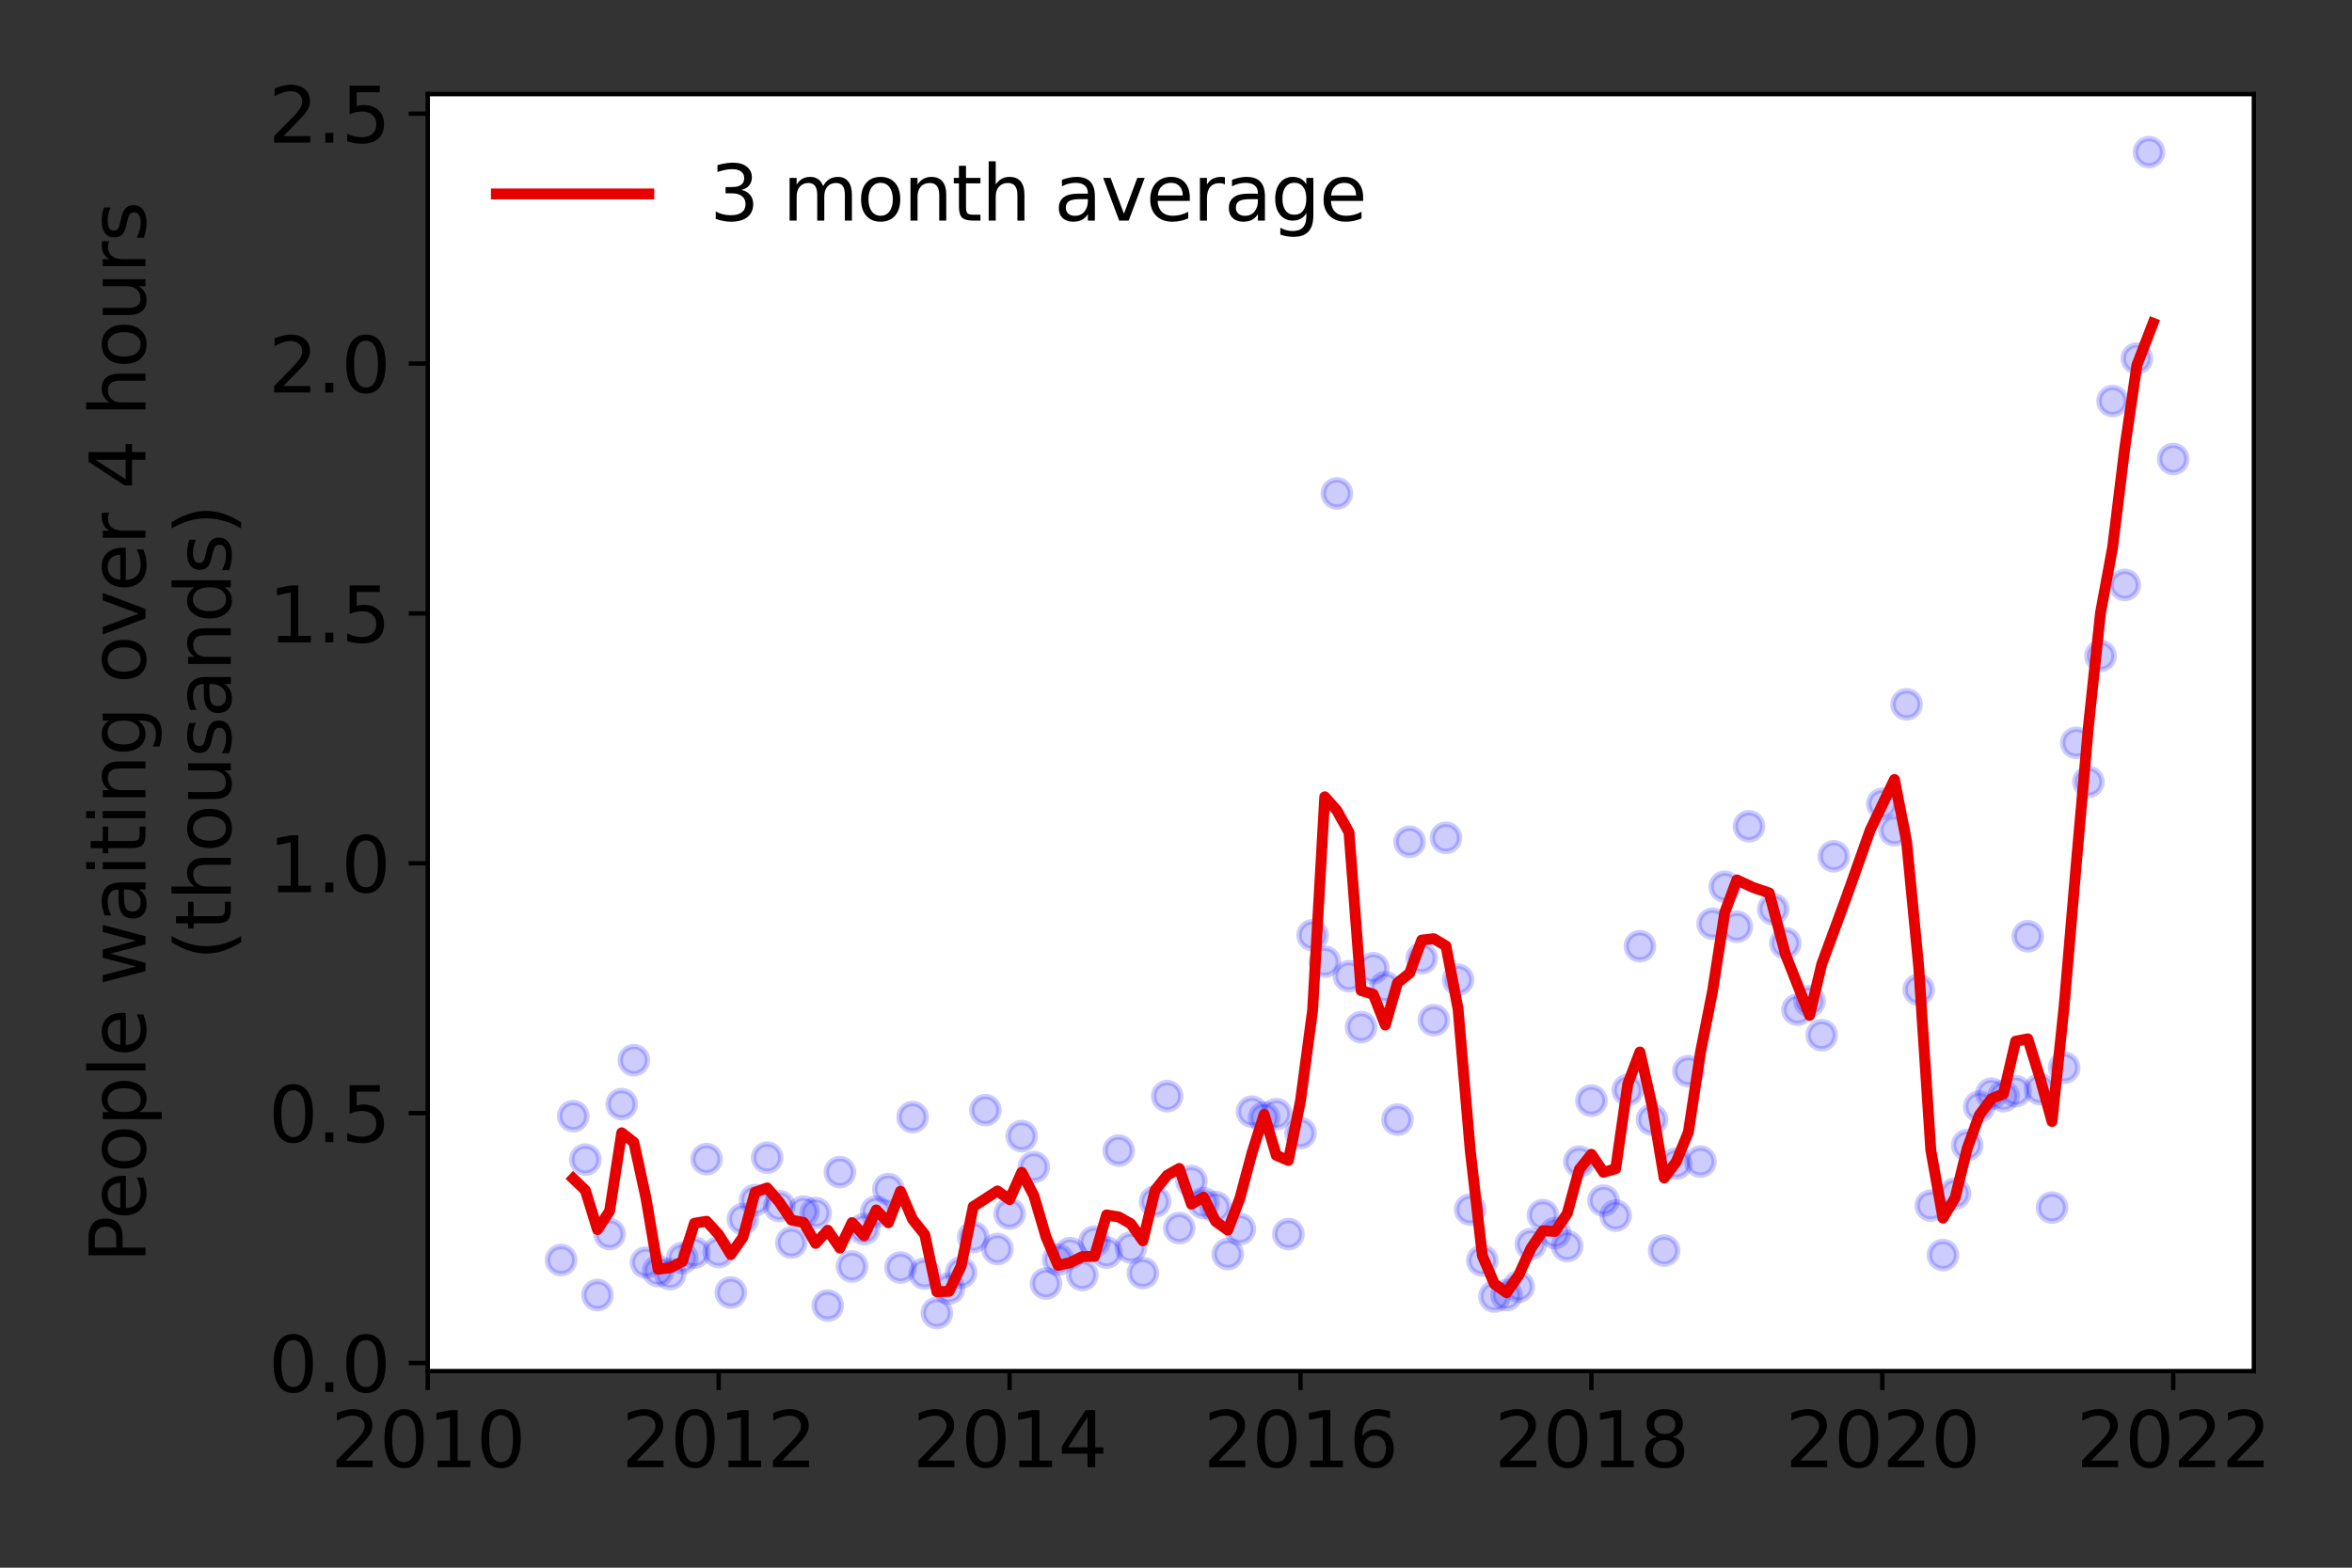 <?xml version="1.0" encoding="utf-8" standalone="no"?>
<!DOCTYPE svg PUBLIC "-//W3C//DTD SVG 1.1//EN"
  "http://www.w3.org/Graphics/SVG/1.1/DTD/svg11.dtd">
<svg height="288pt" version="1.1" viewBox="0 0 432 288" width="432pt" xmlns="http://www.w3.org/2000/svg" xmlns:xlink="http://www.w3.org/1999/xlink">
 <rect x="0" y="0" width="432" height="288" fill="#333333" stroke="none"/>
 <defs>
  <style type="text/css">*{stroke-linecap:butt;stroke-linejoin:round;}</style>
 </defs>
 <g id="figure_1">
  <g id="patch_1">
   <path d="M 0 288 
L 432 288 
L 432 0 
L 0 0 
z
" style="fill:none;"/>
  </g>
  <g id="axes_1">
   <g id="patch_2">
    <path d="M 78.57 251.88 
L 413.971 251.88 
L 413.971 17.289 
L 78.57 17.289 
z
" style="fill:#ffffff;"/>
   </g>
   <g id="matplotlib.axis_1">
    <g id="xtick_1">
     <g id="line2d_1">
      <defs>
       <path d="M 0 0 
L 0 3.5 
" id="mf9e68734fa" style="stroke:#000000;stroke-width:0.8;"/>
      </defs>
      <g>
       <use style="stroke:#000000;stroke-width:0.8;" x="78.57" xlink:href="#mf9e68734fa" y="251.88"/>
      </g>
     </g>
     <g id="text_1">
      <!-- 2010 -->
      <g transform="translate(60.755 269.518)scale(0.14 -0.14)">
       <defs>
        <path d="M 1228 531 
L 3431 531 
L 3431 0 
L 469 0 
L 469 531 
Q 828 903 1448 1529 
Q 2069 2156 2228 2338 
Q 2531 2678 2651 2914 
Q 2772 3150 2772 3378 
Q 2772 3750 2511 3984 
Q 2250 4219 1831 4219 
Q 1534 4219 1204 4116 
Q 875 4013 500 3803 
L 500 4441 
Q 881 4594 1212 4672 
Q 1544 4750 1819 4750 
Q 2544 4750 2975 4387 
Q 3406 4025 3406 3419 
Q 3406 3131 3298 2873 
Q 3191 2616 2906 2266 
Q 2828 2175 2409 1742 
Q 1991 1309 1228 531 
z
" id="DejaVuSans-32" transform="scale(0.016)"/>
        <path d="M 2034 4250 
Q 1547 4250 1301 3770 
Q 1056 3291 1056 2328 
Q 1056 1369 1301 889 
Q 1547 409 2034 409 
Q 2525 409 2770 889 
Q 3016 1369 3016 2328 
Q 3016 3291 2770 3770 
Q 2525 4250 2034 4250 
z
M 2034 4750 
Q 2819 4750 3233 4129 
Q 3647 3509 3647 2328 
Q 3647 1150 3233 529 
Q 2819 -91 2034 -91 
Q 1250 -91 836 529 
Q 422 1150 422 2328 
Q 422 3509 836 4129 
Q 1250 4750 2034 4750 
z
" id="DejaVuSans-30" transform="scale(0.016)"/>
        <path d="M 794 531 
L 1825 531 
L 1825 4091 
L 703 3866 
L 703 4441 
L 1819 4666 
L 2450 4666 
L 2450 531 
L 3481 531 
L 3481 0 
L 794 0 
L 794 531 
z
" id="DejaVuSans-31" transform="scale(0.016)"/>
       </defs>
       <use xlink:href="#DejaVuSans-32"/>
       <use x="63.623" xlink:href="#DejaVuSans-30"/>
       <use x="127.246" xlink:href="#DejaVuSans-31"/>
       <use x="190.869" xlink:href="#DejaVuSans-30"/>
      </g>
     </g>
    </g>
    <g id="xtick_2">
     <g id="line2d_2">
      <g>
       <use style="stroke:#000000;stroke-width:0.8;" x="132.003" xlink:href="#mf9e68734fa" y="251.88"/>
      </g>
     </g>
     <g id="text_2">
      <!-- 2012 -->
      <g transform="translate(114.188 269.518)scale(0.14 -0.14)">
       <use xlink:href="#DejaVuSans-32"/>
       <use x="63.623" xlink:href="#DejaVuSans-30"/>
       <use x="127.246" xlink:href="#DejaVuSans-31"/>
       <use x="190.869" xlink:href="#DejaVuSans-32"/>
      </g>
     </g>
    </g>
    <g id="xtick_3">
     <g id="line2d_3">
      <g>
       <use style="stroke:#000000;stroke-width:0.8;" x="185.435" xlink:href="#mf9e68734fa" y="251.88"/>
      </g>
     </g>
     <g id="text_3">
      <!-- 2014 -->
      <g transform="translate(167.62 269.518)scale(0.14 -0.14)">
       <defs>
        <path d="M 2419 4116 
L 825 1625 
L 2419 1625 
L 2419 4116 
z
M 2253 4666 
L 3047 4666 
L 3047 1625 
L 3713 1625 
L 3713 1100 
L 3047 1100 
L 3047 0 
L 2419 0 
L 2419 1100 
L 313 1100 
L 313 1709 
L 2253 4666 
z
" id="DejaVuSans-34" transform="scale(0.016)"/>
       </defs>
       <use xlink:href="#DejaVuSans-32"/>
       <use x="63.623" xlink:href="#DejaVuSans-30"/>
       <use x="127.246" xlink:href="#DejaVuSans-31"/>
       <use x="190.869" xlink:href="#DejaVuSans-34"/>
      </g>
     </g>
    </g>
    <g id="xtick_4">
     <g id="line2d_4">
      <g>
       <use style="stroke:#000000;stroke-width:0.8;" x="238.868" xlink:href="#mf9e68734fa" y="251.88"/>
      </g>
     </g>
     <g id="text_4">
      <!-- 2016 -->
      <g transform="translate(221.053 269.518)scale(0.14 -0.14)">
       <defs>
        <path d="M 2113 2584 
Q 1688 2584 1439 2293 
Q 1191 2003 1191 1497 
Q 1191 994 1439 701 
Q 1688 409 2113 409 
Q 2538 409 2786 701 
Q 3034 994 3034 1497 
Q 3034 2003 2786 2293 
Q 2538 2584 2113 2584 
z
M 3366 4563 
L 3366 3988 
Q 3128 4100 2886 4159 
Q 2644 4219 2406 4219 
Q 1781 4219 1451 3797 
Q 1122 3375 1075 2522 
Q 1259 2794 1537 2939 
Q 1816 3084 2150 3084 
Q 2853 3084 3261 2657 
Q 3669 2231 3669 1497 
Q 3669 778 3244 343 
Q 2819 -91 2113 -91 
Q 1303 -91 875 529 
Q 447 1150 447 2328 
Q 447 3434 972 4092 
Q 1497 4750 2381 4750 
Q 2619 4750 2861 4703 
Q 3103 4656 3366 4563 
z
" id="DejaVuSans-36" transform="scale(0.016)"/>
       </defs>
       <use xlink:href="#DejaVuSans-32"/>
       <use x="63.623" xlink:href="#DejaVuSans-30"/>
       <use x="127.246" xlink:href="#DejaVuSans-31"/>
       <use x="190.869" xlink:href="#DejaVuSans-36"/>
      </g>
     </g>
    </g>
    <g id="xtick_5">
     <g id="line2d_5">
      <g>
       <use style="stroke:#000000;stroke-width:0.8;" x="292.301" xlink:href="#mf9e68734fa" y="251.88"/>
      </g>
     </g>
     <g id="text_5">
      <!-- 2018 -->
      <g transform="translate(274.486 269.518)scale(0.14 -0.14)">
       <defs>
        <path d="M 2034 2216 
Q 1584 2216 1326 1975 
Q 1069 1734 1069 1313 
Q 1069 891 1326 650 
Q 1584 409 2034 409 
Q 2484 409 2743 651 
Q 3003 894 3003 1313 
Q 3003 1734 2745 1975 
Q 2488 2216 2034 2216 
z
M 1403 2484 
Q 997 2584 770 2862 
Q 544 3141 544 3541 
Q 544 4100 942 4425 
Q 1341 4750 2034 4750 
Q 2731 4750 3128 4425 
Q 3525 4100 3525 3541 
Q 3525 3141 3298 2862 
Q 3072 2584 2669 2484 
Q 3125 2378 3379 2068 
Q 3634 1759 3634 1313 
Q 3634 634 3220 271 
Q 2806 -91 2034 -91 
Q 1263 -91 848 271 
Q 434 634 434 1313 
Q 434 1759 690 2068 
Q 947 2378 1403 2484 
z
M 1172 3481 
Q 1172 3119 1398 2916 
Q 1625 2713 2034 2713 
Q 2441 2713 2670 2916 
Q 2900 3119 2900 3481 
Q 2900 3844 2670 4047 
Q 2441 4250 2034 4250 
Q 1625 4250 1398 4047 
Q 1172 3844 1172 3481 
z
" id="DejaVuSans-38" transform="scale(0.016)"/>
       </defs>
       <use xlink:href="#DejaVuSans-32"/>
       <use x="63.623" xlink:href="#DejaVuSans-30"/>
       <use x="127.246" xlink:href="#DejaVuSans-31"/>
       <use x="190.869" xlink:href="#DejaVuSans-38"/>
      </g>
     </g>
    </g>
    <g id="xtick_6">
     <g id="line2d_6">
      <g>
       <use style="stroke:#000000;stroke-width:0.8;" x="345.733" xlink:href="#mf9e68734fa" y="251.88"/>
      </g>
     </g>
     <g id="text_6">
      <!-- 2020 -->
      <g transform="translate(327.918 269.518)scale(0.14 -0.14)">
       <use xlink:href="#DejaVuSans-32"/>
       <use x="63.623" xlink:href="#DejaVuSans-30"/>
       <use x="127.246" xlink:href="#DejaVuSans-32"/>
       <use x="190.869" xlink:href="#DejaVuSans-30"/>
      </g>
     </g>
    </g>
    <g id="xtick_7">
     <g id="line2d_7">
      <g>
       <use style="stroke:#000000;stroke-width:0.8;" x="399.166" xlink:href="#mf9e68734fa" y="251.88"/>
      </g>
     </g>
     <g id="text_7">
      <!-- 2022 -->
      <g transform="translate(381.351 269.518)scale(0.14 -0.14)">
       <use xlink:href="#DejaVuSans-32"/>
       <use x="63.623" xlink:href="#DejaVuSans-30"/>
       <use x="127.246" xlink:href="#DejaVuSans-32"/>
       <use x="190.869" xlink:href="#DejaVuSans-32"/>
      </g>
     </g>
    </g>
   </g>
   <g id="matplotlib.axis_2">
    <g id="ytick_1">
     <g id="line2d_8">
      <defs>
       <path d="M 0 0 
L -3.5 0 
" id="mdbe0c04d5f" style="stroke:#000000;stroke-width:0.8;"/>
      </defs>
      <g>
       <use style="stroke:#000000;stroke-width:0.8;" x="78.57" xlink:href="#mdbe0c04d5f" y="250.397"/>
      </g>
     </g>
     <g id="text_8">
      <!-- 0.0 -->
      <g transform="translate(49.306 255.716)scale(0.14 -0.14)">
       <defs>
        <path d="M 684 794 
L 1344 794 
L 1344 0 
L 684 0 
L 684 794 
z
" id="DejaVuSans-2e" transform="scale(0.016)"/>
       </defs>
       <use xlink:href="#DejaVuSans-30"/>
       <use x="63.623" xlink:href="#DejaVuSans-2e"/>
       <use x="95.41" xlink:href="#DejaVuSans-30"/>
      </g>
     </g>
    </g>
    <g id="ytick_2">
     <g id="line2d_9">
      <g>
       <use style="stroke:#000000;stroke-width:0.8;" x="78.57" xlink:href="#mdbe0c04d5f" y="204.494"/>
      </g>
     </g>
     <g id="text_9">
      <!-- 0.5 -->
      <g transform="translate(49.306 209.813)scale(0.14 -0.14)">
       <defs>
        <path d="M 691 4666 
L 3169 4666 
L 3169 4134 
L 1269 4134 
L 1269 2991 
Q 1406 3038 1543 3061 
Q 1681 3084 1819 3084 
Q 2600 3084 3056 2656 
Q 3513 2228 3513 1497 
Q 3513 744 3044 326 
Q 2575 -91 1722 -91 
Q 1428 -91 1123 -41 
Q 819 9 494 109 
L 494 744 
Q 775 591 1075 516 
Q 1375 441 1709 441 
Q 2250 441 2565 725 
Q 2881 1009 2881 1497 
Q 2881 1984 2565 2268 
Q 2250 2553 1709 2553 
Q 1456 2553 1204 2497 
Q 953 2441 691 2322 
L 691 4666 
z
" id="DejaVuSans-35" transform="scale(0.016)"/>
       </defs>
       <use xlink:href="#DejaVuSans-30"/>
       <use x="63.623" xlink:href="#DejaVuSans-2e"/>
       <use x="95.41" xlink:href="#DejaVuSans-35"/>
      </g>
     </g>
    </g>
    <g id="ytick_3">
     <g id="line2d_10">
      <g>
       <use style="stroke:#000000;stroke-width:0.8;" x="78.57" xlink:href="#mdbe0c04d5f" y="158.592"/>
      </g>
     </g>
     <g id="text_10">
      <!-- 1.0 -->
      <g transform="translate(49.306 163.91)scale(0.14 -0.14)">
       <use xlink:href="#DejaVuSans-31"/>
       <use x="63.623" xlink:href="#DejaVuSans-2e"/>
       <use x="95.41" xlink:href="#DejaVuSans-30"/>
      </g>
     </g>
    </g>
    <g id="ytick_4">
     <g id="line2d_11">
      <g>
       <use style="stroke:#000000;stroke-width:0.8;" x="78.57" xlink:href="#mdbe0c04d5f" y="112.689"/>
      </g>
     </g>
     <g id="text_11">
      <!-- 1.5 -->
      <g transform="translate(49.306 118.008)scale(0.14 -0.14)">
       <use xlink:href="#DejaVuSans-31"/>
       <use x="63.623" xlink:href="#DejaVuSans-2e"/>
       <use x="95.41" xlink:href="#DejaVuSans-35"/>
      </g>
     </g>
    </g>
    <g id="ytick_5">
     <g id="line2d_12">
      <g>
       <use style="stroke:#000000;stroke-width:0.8;" x="78.57" xlink:href="#mdbe0c04d5f" y="66.786"/>
      </g>
     </g>
     <g id="text_12">
      <!-- 2.0 -->
      <g transform="translate(49.306 72.105)scale(0.14 -0.14)">
       <use xlink:href="#DejaVuSans-32"/>
       <use x="63.623" xlink:href="#DejaVuSans-2e"/>
       <use x="95.41" xlink:href="#DejaVuSans-30"/>
      </g>
     </g>
    </g>
    <g id="ytick_6">
     <g id="line2d_13">
      <g>
       <use style="stroke:#000000;stroke-width:0.8;" x="78.57" xlink:href="#mdbe0c04d5f" y="20.883"/>
      </g>
     </g>
     <g id="text_13">
      <!-- 2.5 -->
      <g transform="translate(49.306 26.202)scale(0.14 -0.14)">
       <use xlink:href="#DejaVuSans-32"/>
       <use x="63.623" xlink:href="#DejaVuSans-2e"/>
       <use x="95.41" xlink:href="#DejaVuSans-35"/>
      </g>
     </g>
    </g>
    <g id="text_14">
     <!-- People waiting over 4 hours -->
     <g transform="translate(26.717 232.009)rotate(-90)scale(0.14 -0.14)">
      <defs>
       <path d="M 1259 4147 
L 1259 2394 
L 2053 2394 
Q 2494 2394 2734 2622 
Q 2975 2850 2975 3272 
Q 2975 3691 2734 3919 
Q 2494 4147 2053 4147 
L 1259 4147 
z
M 628 4666 
L 2053 4666 
Q 2838 4666 3239 4311 
Q 3641 3956 3641 3272 
Q 3641 2581 3239 2228 
Q 2838 1875 2053 1875 
L 1259 1875 
L 1259 0 
L 628 0 
L 628 4666 
z
" id="DejaVuSans-50" transform="scale(0.016)"/>
       <path d="M 3597 1894 
L 3597 1613 
L 953 1613 
Q 991 1019 1311 708 
Q 1631 397 2203 397 
Q 2534 397 2845 478 
Q 3156 559 3463 722 
L 3463 178 
Q 3153 47 2828 -22 
Q 2503 -91 2169 -91 
Q 1331 -91 842 396 
Q 353 884 353 1716 
Q 353 2575 817 3079 
Q 1281 3584 2069 3584 
Q 2775 3584 3186 3129 
Q 3597 2675 3597 1894 
z
M 3022 2063 
Q 3016 2534 2758 2815 
Q 2500 3097 2075 3097 
Q 1594 3097 1305 2825 
Q 1016 2553 972 2059 
L 3022 2063 
z
" id="DejaVuSans-65" transform="scale(0.016)"/>
       <path d="M 1959 3097 
Q 1497 3097 1228 2736 
Q 959 2375 959 1747 
Q 959 1119 1226 758 
Q 1494 397 1959 397 
Q 2419 397 2687 759 
Q 2956 1122 2956 1747 
Q 2956 2369 2687 2733 
Q 2419 3097 1959 3097 
z
M 1959 3584 
Q 2709 3584 3137 3096 
Q 3566 2609 3566 1747 
Q 3566 888 3137 398 
Q 2709 -91 1959 -91 
Q 1206 -91 779 398 
Q 353 888 353 1747 
Q 353 2609 779 3096 
Q 1206 3584 1959 3584 
z
" id="DejaVuSans-6f" transform="scale(0.016)"/>
       <path d="M 1159 525 
L 1159 -1331 
L 581 -1331 
L 581 3500 
L 1159 3500 
L 1159 2969 
Q 1341 3281 1617 3432 
Q 1894 3584 2278 3584 
Q 2916 3584 3314 3078 
Q 3713 2572 3713 1747 
Q 3713 922 3314 415 
Q 2916 -91 2278 -91 
Q 1894 -91 1617 61 
Q 1341 213 1159 525 
z
M 3116 1747 
Q 3116 2381 2855 2742 
Q 2594 3103 2138 3103 
Q 1681 3103 1420 2742 
Q 1159 2381 1159 1747 
Q 1159 1113 1420 752 
Q 1681 391 2138 391 
Q 2594 391 2855 752 
Q 3116 1113 3116 1747 
z
" id="DejaVuSans-70" transform="scale(0.016)"/>
       <path d="M 603 4863 
L 1178 4863 
L 1178 0 
L 603 0 
L 603 4863 
z
" id="DejaVuSans-6c" transform="scale(0.016)"/>
       <path id="DejaVuSans-20" transform="scale(0.016)"/>
       <path d="M 269 3500 
L 844 3500 
L 1563 769 
L 2278 3500 
L 2956 3500 
L 3675 769 
L 4391 3500 
L 4966 3500 
L 4050 0 
L 3372 0 
L 2619 2869 
L 1863 0 
L 1184 0 
L 269 3500 
z
" id="DejaVuSans-77" transform="scale(0.016)"/>
       <path d="M 2194 1759 
Q 1497 1759 1228 1600 
Q 959 1441 959 1056 
Q 959 750 1161 570 
Q 1363 391 1709 391 
Q 2188 391 2477 730 
Q 2766 1069 2766 1631 
L 2766 1759 
L 2194 1759 
z
M 3341 1997 
L 3341 0 
L 2766 0 
L 2766 531 
Q 2569 213 2275 61 
Q 1981 -91 1556 -91 
Q 1019 -91 701 211 
Q 384 513 384 1019 
Q 384 1609 779 1909 
Q 1175 2209 1959 2209 
L 2766 2209 
L 2766 2266 
Q 2766 2663 2505 2880 
Q 2244 3097 1772 3097 
Q 1472 3097 1187 3025 
Q 903 2953 641 2809 
L 641 3341 
Q 956 3463 1253 3523 
Q 1550 3584 1831 3584 
Q 2591 3584 2966 3190 
Q 3341 2797 3341 1997 
z
" id="DejaVuSans-61" transform="scale(0.016)"/>
       <path d="M 603 3500 
L 1178 3500 
L 1178 0 
L 603 0 
L 603 3500 
z
M 603 4863 
L 1178 4863 
L 1178 4134 
L 603 4134 
L 603 4863 
z
" id="DejaVuSans-69" transform="scale(0.016)"/>
       <path d="M 1172 4494 
L 1172 3500 
L 2356 3500 
L 2356 3053 
L 1172 3053 
L 1172 1153 
Q 1172 725 1289 603 
Q 1406 481 1766 481 
L 2356 481 
L 2356 0 
L 1766 0 
Q 1100 0 847 248 
Q 594 497 594 1153 
L 594 3053 
L 172 3053 
L 172 3500 
L 594 3500 
L 594 4494 
L 1172 4494 
z
" id="DejaVuSans-74" transform="scale(0.016)"/>
       <path d="M 3513 2113 
L 3513 0 
L 2938 0 
L 2938 2094 
Q 2938 2591 2744 2837 
Q 2550 3084 2163 3084 
Q 1697 3084 1428 2787 
Q 1159 2491 1159 1978 
L 1159 0 
L 581 0 
L 581 3500 
L 1159 3500 
L 1159 2956 
Q 1366 3272 1645 3428 
Q 1925 3584 2291 3584 
Q 2894 3584 3203 3211 
Q 3513 2838 3513 2113 
z
" id="DejaVuSans-6e" transform="scale(0.016)"/>
       <path d="M 2906 1791 
Q 2906 2416 2648 2759 
Q 2391 3103 1925 3103 
Q 1463 3103 1205 2759 
Q 947 2416 947 1791 
Q 947 1169 1205 825 
Q 1463 481 1925 481 
Q 2391 481 2648 825 
Q 2906 1169 2906 1791 
z
M 3481 434 
Q 3481 -459 3084 -895 
Q 2688 -1331 1869 -1331 
Q 1566 -1331 1297 -1286 
Q 1028 -1241 775 -1147 
L 775 -588 
Q 1028 -725 1275 -790 
Q 1522 -856 1778 -856 
Q 2344 -856 2625 -561 
Q 2906 -266 2906 331 
L 2906 616 
Q 2728 306 2450 153 
Q 2172 0 1784 0 
Q 1141 0 747 490 
Q 353 981 353 1791 
Q 353 2603 747 3093 
Q 1141 3584 1784 3584 
Q 2172 3584 2450 3431 
Q 2728 3278 2906 2969 
L 2906 3500 
L 3481 3500 
L 3481 434 
z
" id="DejaVuSans-67" transform="scale(0.016)"/>
       <path d="M 191 3500 
L 800 3500 
L 1894 563 
L 2988 3500 
L 3597 3500 
L 2284 0 
L 1503 0 
L 191 3500 
z
" id="DejaVuSans-76" transform="scale(0.016)"/>
       <path d="M 2631 2963 
Q 2534 3019 2420 3045 
Q 2306 3072 2169 3072 
Q 1681 3072 1420 2755 
Q 1159 2438 1159 1844 
L 1159 0 
L 581 0 
L 581 3500 
L 1159 3500 
L 1159 2956 
Q 1341 3275 1631 3429 
Q 1922 3584 2338 3584 
Q 2397 3584 2469 3576 
Q 2541 3569 2628 3553 
L 2631 2963 
z
" id="DejaVuSans-72" transform="scale(0.016)"/>
       <path d="M 3513 2113 
L 3513 0 
L 2938 0 
L 2938 2094 
Q 2938 2591 2744 2837 
Q 2550 3084 2163 3084 
Q 1697 3084 1428 2787 
Q 1159 2491 1159 1978 
L 1159 0 
L 581 0 
L 581 4863 
L 1159 4863 
L 1159 2956 
Q 1366 3272 1645 3428 
Q 1925 3584 2291 3584 
Q 2894 3584 3203 3211 
Q 3513 2838 3513 2113 
z
" id="DejaVuSans-68" transform="scale(0.016)"/>
       <path d="M 544 1381 
L 544 3500 
L 1119 3500 
L 1119 1403 
Q 1119 906 1312 657 
Q 1506 409 1894 409 
Q 2359 409 2629 706 
Q 2900 1003 2900 1516 
L 2900 3500 
L 3475 3500 
L 3475 0 
L 2900 0 
L 2900 538 
Q 2691 219 2414 64 
Q 2138 -91 1772 -91 
Q 1169 -91 856 284 
Q 544 659 544 1381 
z
M 1991 3584 
L 1991 3584 
z
" id="DejaVuSans-75" transform="scale(0.016)"/>
       <path d="M 2834 3397 
L 2834 2853 
Q 2591 2978 2328 3040 
Q 2066 3103 1784 3103 
Q 1356 3103 1142 2972 
Q 928 2841 928 2578 
Q 928 2378 1081 2264 
Q 1234 2150 1697 2047 
L 1894 2003 
Q 2506 1872 2764 1633 
Q 3022 1394 3022 966 
Q 3022 478 2636 193 
Q 2250 -91 1575 -91 
Q 1294 -91 989 -36 
Q 684 19 347 128 
L 347 722 
Q 666 556 975 473 
Q 1284 391 1588 391 
Q 1994 391 2212 530 
Q 2431 669 2431 922 
Q 2431 1156 2273 1281 
Q 2116 1406 1581 1522 
L 1381 1569 
Q 847 1681 609 1914 
Q 372 2147 372 2553 
Q 372 3047 722 3315 
Q 1072 3584 1716 3584 
Q 2034 3584 2315 3537 
Q 2597 3491 2834 3397 
z
" id="DejaVuSans-73" transform="scale(0.016)"/>
      </defs>
      <use xlink:href="#DejaVuSans-50"/>
      <use x="56.678" xlink:href="#DejaVuSans-65"/>
      <use x="118.201" xlink:href="#DejaVuSans-6f"/>
      <use x="179.383" xlink:href="#DejaVuSans-70"/>
      <use x="242.859" xlink:href="#DejaVuSans-6c"/>
      <use x="270.643" xlink:href="#DejaVuSans-65"/>
      <use x="332.166" xlink:href="#DejaVuSans-20"/>
      <use x="363.953" xlink:href="#DejaVuSans-77"/>
      <use x="445.74" xlink:href="#DejaVuSans-61"/>
      <use x="507.02" xlink:href="#DejaVuSans-69"/>
      <use x="534.803" xlink:href="#DejaVuSans-74"/>
      <use x="574.012" xlink:href="#DejaVuSans-69"/>
      <use x="601.795" xlink:href="#DejaVuSans-6e"/>
      <use x="665.174" xlink:href="#DejaVuSans-67"/>
      <use x="728.65" xlink:href="#DejaVuSans-20"/>
      <use x="760.438" xlink:href="#DejaVuSans-6f"/>
      <use x="821.619" xlink:href="#DejaVuSans-76"/>
      <use x="880.799" xlink:href="#DejaVuSans-65"/>
      <use x="942.322" xlink:href="#DejaVuSans-72"/>
      <use x="983.436" xlink:href="#DejaVuSans-20"/>
      <use x="1015.223" xlink:href="#DejaVuSans-34"/>
      <use x="1078.846" xlink:href="#DejaVuSans-20"/>
      <use x="1110.633" xlink:href="#DejaVuSans-68"/>
      <use x="1174.012" xlink:href="#DejaVuSans-6f"/>
      <use x="1235.193" xlink:href="#DejaVuSans-75"/>
      <use x="1298.572" xlink:href="#DejaVuSans-72"/>
      <use x="1339.686" xlink:href="#DejaVuSans-73"/>
     </g>
     <!-- (thousands) -->
     <g transform="translate(42.394 176.409)rotate(-90)scale(0.14 -0.14)">
      <defs>
       <path d="M 1984 4856 
Q 1566 4138 1362 3434 
Q 1159 2731 1159 2009 
Q 1159 1288 1364 580 
Q 1569 -128 1984 -844 
L 1484 -844 
Q 1016 -109 783 600 
Q 550 1309 550 2009 
Q 550 2706 781 3412 
Q 1013 4119 1484 4856 
L 1984 4856 
z
" id="DejaVuSans-28" transform="scale(0.016)"/>
       <path d="M 2906 2969 
L 2906 4863 
L 3481 4863 
L 3481 0 
L 2906 0 
L 2906 525 
Q 2725 213 2448 61 
Q 2172 -91 1784 -91 
Q 1150 -91 751 415 
Q 353 922 353 1747 
Q 353 2572 751 3078 
Q 1150 3584 1784 3584 
Q 2172 3584 2448 3432 
Q 2725 3281 2906 2969 
z
M 947 1747 
Q 947 1113 1208 752 
Q 1469 391 1925 391 
Q 2381 391 2643 752 
Q 2906 1113 2906 1747 
Q 2906 2381 2643 2742 
Q 2381 3103 1925 3103 
Q 1469 3103 1208 2742 
Q 947 2381 947 1747 
z
" id="DejaVuSans-64" transform="scale(0.016)"/>
       <path d="M 513 4856 
L 1013 4856 
Q 1481 4119 1714 3412 
Q 1947 2706 1947 2009 
Q 1947 1309 1714 600 
Q 1481 -109 1013 -844 
L 513 -844 
Q 928 -128 1133 580 
Q 1338 1288 1338 2009 
Q 1338 2731 1133 3434 
Q 928 4138 513 4856 
z
" id="DejaVuSans-29" transform="scale(0.016)"/>
      </defs>
      <use xlink:href="#DejaVuSans-28"/>
      <use x="39.014" xlink:href="#DejaVuSans-74"/>
      <use x="78.223" xlink:href="#DejaVuSans-68"/>
      <use x="141.602" xlink:href="#DejaVuSans-6f"/>
      <use x="202.783" xlink:href="#DejaVuSans-75"/>
      <use x="266.162" xlink:href="#DejaVuSans-73"/>
      <use x="318.262" xlink:href="#DejaVuSans-61"/>
      <use x="379.541" xlink:href="#DejaVuSans-6e"/>
      <use x="442.92" xlink:href="#DejaVuSans-64"/>
      <use x="506.396" xlink:href="#DejaVuSans-73"/>
      <use x="558.496" xlink:href="#DejaVuSans-29"/>
     </g>
    </g>
   </g>
   <g id="line2d_14">
    <defs>
     <path d="M 0 2.5 
C 0.663 2.5 1.299 2.237 1.768 1.768 
C 2.237 1.299 2.5 0.663 2.5 0 
C 2.5 -0.663 2.237 -1.299 1.768 -1.768 
C 1.299 -2.237 0.663 -2.5 0 -2.5 
C -0.663 -2.5 -1.299 -2.237 -1.768 -1.768 
C -2.237 -1.299 -2.5 -0.663 -2.5 0 
C -2.5 0.663 -2.237 1.299 -1.768 1.768 
C -1.299 2.237 -0.663 2.5 0 2.5 
z
" id="md44c56c6c6" style="stroke:#0000ff;stroke-opacity:0.2;"/>
    </defs>
    <g clip-path="url(#p83c3507970)">
     <use style="fill:#0000ff;fill-opacity:0.2;stroke:#0000ff;stroke-opacity:0.2;" x="399.166" xlink:href="#md44c56c6c6" y="84.321"/>
     <use style="fill:#0000ff;fill-opacity:0.2;stroke:#0000ff;stroke-opacity:0.2;" x="394.713" xlink:href="#md44c56c6c6" y="27.952"/>
     <use style="fill:#0000ff;fill-opacity:0.2;stroke:#0000ff;stroke-opacity:0.2;" x="392.487" xlink:href="#md44c56c6c6" y="65.868"/>
     <use style="fill:#0000ff;fill-opacity:0.2;stroke:#0000ff;stroke-opacity:0.2;" x="390.261" xlink:href="#md44c56c6c6" y="107.456"/>
     <use style="fill:#0000ff;fill-opacity:0.2;stroke:#0000ff;stroke-opacity:0.2;" x="388.034" xlink:href="#md44c56c6c6" y="73.671"/>
     <use style="fill:#0000ff;fill-opacity:0.2;stroke:#0000ff;stroke-opacity:0.2;" x="385.808" xlink:href="#md44c56c6c6" y="120.492"/>
     <use style="fill:#0000ff;fill-opacity:0.2;stroke:#0000ff;stroke-opacity:0.2;" x="383.581" xlink:href="#md44c56c6c6" y="143.627"/>
     <use style="fill:#0000ff;fill-opacity:0.2;stroke:#0000ff;stroke-opacity:0.2;" x="381.355" xlink:href="#md44c56c6c6" y="136.466"/>
     <use style="fill:#0000ff;fill-opacity:0.2;stroke:#0000ff;stroke-opacity:0.2;" x="379.129" xlink:href="#md44c56c6c6" y="196.14"/>
     <use style="fill:#0000ff;fill-opacity:0.2;stroke:#0000ff;stroke-opacity:0.2;" x="376.902" xlink:href="#md44c56c6c6" y="221.846"/>
     <use style="fill:#0000ff;fill-opacity:0.2;stroke:#0000ff;stroke-opacity:0.2;" x="374.676" xlink:href="#md44c56c6c6" y="200.088"/>
     <use style="fill:#0000ff;fill-opacity:0.2;stroke:#0000ff;stroke-opacity:0.2;" x="372.45" xlink:href="#md44c56c6c6" y="171.995"/>
     <use style="fill:#0000ff;fill-opacity:0.2;stroke:#0000ff;stroke-opacity:0.2;" x="370.223" xlink:href="#md44c56c6c6" y="200.455"/>
     <use style="fill:#0000ff;fill-opacity:0.2;stroke:#0000ff;stroke-opacity:0.2;" x="367.997" xlink:href="#md44c56c6c6" y="201.373"/>
     <use style="fill:#0000ff;fill-opacity:0.2;stroke:#0000ff;stroke-opacity:0.2;" x="365.771" xlink:href="#md44c56c6c6" y="200.914"/>
     <use style="fill:#0000ff;fill-opacity:0.2;stroke:#0000ff;stroke-opacity:0.2;" x="363.544" xlink:href="#md44c56c6c6" y="203.301"/>
     <use style="fill:#0000ff;fill-opacity:0.2;stroke:#0000ff;stroke-opacity:0.2;" x="361.318" xlink:href="#md44c56c6c6" y="210.37"/>
     <use style="fill:#0000ff;fill-opacity:0.2;stroke:#0000ff;stroke-opacity:0.2;" x="359.091" xlink:href="#md44c56c6c6" y="219.275"/>
     <use style="fill:#0000ff;fill-opacity:0.2;stroke:#0000ff;stroke-opacity:0.2;" x="356.865" xlink:href="#md44c56c6c6" y="230.567"/>
     <use style="fill:#0000ff;fill-opacity:0.2;stroke:#0000ff;stroke-opacity:0.2;" x="354.639" xlink:href="#md44c56c6c6" y="221.479"/>
     <use style="fill:#0000ff;fill-opacity:0.2;stroke:#0000ff;stroke-opacity:0.2;" x="352.412" xlink:href="#md44c56c6c6" y="181.818"/>
     <use style="fill:#0000ff;fill-opacity:0.2;stroke:#0000ff;stroke-opacity:0.2;" x="350.186" xlink:href="#md44c56c6c6" y="129.397"/>
     <use style="fill:#0000ff;fill-opacity:0.2;stroke:#0000ff;stroke-opacity:0.2;" x="347.96" xlink:href="#md44c56c6c6" y="152.532"/>
     <use style="fill:#0000ff;fill-opacity:0.2;stroke:#0000ff;stroke-opacity:0.2;" x="345.733" xlink:href="#md44c56c6c6" y="147.667"/>
     <use style="fill:#0000ff;fill-opacity:0.2;stroke:#0000ff;stroke-opacity:0.2;" x="336.828" xlink:href="#md44c56c6c6" y="157.306"/>
     <use style="fill:#0000ff;fill-opacity:0.2;stroke:#0000ff;stroke-opacity:0.2;" x="334.601" xlink:href="#md44c56c6c6" y="190.173"/>
     <use style="fill:#0000ff;fill-opacity:0.2;stroke:#0000ff;stroke-opacity:0.2;" x="332.375" xlink:href="#md44c56c6c6" y="183.93"/>
     <use style="fill:#0000ff;fill-opacity:0.2;stroke:#0000ff;stroke-opacity:0.2;" x="330.149" xlink:href="#md44c56c6c6" y="185.491"/>
     <use style="fill:#0000ff;fill-opacity:0.2;stroke:#0000ff;stroke-opacity:0.2;" x="327.922" xlink:href="#md44c56c6c6" y="173.28"/>
     <use style="fill:#0000ff;fill-opacity:0.2;stroke:#0000ff;stroke-opacity:0.2;" x="325.696" xlink:href="#md44c56c6c6" y="167.038"/>
     <use style="fill:#0000ff;fill-opacity:0.2;stroke:#0000ff;stroke-opacity:0.2;" x="321.243" xlink:href="#md44c56c6c6" y="151.798"/>
     <use style="fill:#0000ff;fill-opacity:0.2;stroke:#0000ff;stroke-opacity:0.2;" x="319.017" xlink:href="#md44c56c6c6" y="170.251"/>
     <use style="fill:#0000ff;fill-opacity:0.2;stroke:#0000ff;stroke-opacity:0.2;" x="316.791" xlink:href="#md44c56c6c6" y="162.906"/>
     <use style="fill:#0000ff;fill-opacity:0.2;stroke:#0000ff;stroke-opacity:0.2;" x="314.564" xlink:href="#md44c56c6c6" y="169.7"/>
     <use style="fill:#0000ff;fill-opacity:0.2;stroke:#0000ff;stroke-opacity:0.2;" x="312.338" xlink:href="#md44c56c6c6" y="213.4"/>
     <use style="fill:#0000ff;fill-opacity:0.2;stroke:#0000ff;stroke-opacity:0.2;" x="310.112" xlink:href="#md44c56c6c6" y="196.783"/>
     <use style="fill:#0000ff;fill-opacity:0.2;stroke:#0000ff;stroke-opacity:0.2;" x="307.885" xlink:href="#md44c56c6c6" y="213.767"/>
     <use style="fill:#0000ff;fill-opacity:0.2;stroke:#0000ff;stroke-opacity:0.2;" x="305.659" xlink:href="#md44c56c6c6" y="229.741"/>
     <use style="fill:#0000ff;fill-opacity:0.2;stroke:#0000ff;stroke-opacity:0.2;" x="303.432" xlink:href="#md44c56c6c6" y="205.688"/>
     <use style="fill:#0000ff;fill-opacity:0.2;stroke:#0000ff;stroke-opacity:0.2;" x="301.206" xlink:href="#md44c56c6c6" y="173.831"/>
     <use style="fill:#0000ff;fill-opacity:0.2;stroke:#0000ff;stroke-opacity:0.2;" x="298.98" xlink:href="#md44c56c6c6" y="200.271"/>
     <use style="fill:#0000ff;fill-opacity:0.2;stroke:#0000ff;stroke-opacity:0.2;" x="296.753" xlink:href="#md44c56c6c6" y="223.315"/>
     <use style="fill:#0000ff;fill-opacity:0.2;stroke:#0000ff;stroke-opacity:0.2;" x="294.527" xlink:href="#md44c56c6c6" y="220.56"/>
     <use style="fill:#0000ff;fill-opacity:0.2;stroke:#0000ff;stroke-opacity:0.2;" x="292.301" xlink:href="#md44c56c6c6" y="202.199"/>
     <use style="fill:#0000ff;fill-opacity:0.2;stroke:#0000ff;stroke-opacity:0.2;" x="290.074" xlink:href="#md44c56c6c6" y="213.4"/>
     <use style="fill:#0000ff;fill-opacity:0.2;stroke:#0000ff;stroke-opacity:0.2;" x="287.848" xlink:href="#md44c56c6c6" y="228.915"/>
     <use style="fill:#0000ff;fill-opacity:0.2;stroke:#0000ff;stroke-opacity:0.2;" x="285.622" xlink:href="#md44c56c6c6" y="226.528"/>
     <use style="fill:#0000ff;fill-opacity:0.2;stroke:#0000ff;stroke-opacity:0.2;" x="283.395" xlink:href="#md44c56c6c6" y="223.223"/>
     <use style="fill:#0000ff;fill-opacity:0.2;stroke:#0000ff;stroke-opacity:0.2;" x="281.169" xlink:href="#md44c56c6c6" y="228.548"/>
     <use style="fill:#0000ff;fill-opacity:0.2;stroke:#0000ff;stroke-opacity:0.2;" x="278.942" xlink:href="#md44c56c6c6" y="236.351"/>
     <use style="fill:#0000ff;fill-opacity:0.2;stroke:#0000ff;stroke-opacity:0.2;" x="276.716" xlink:href="#md44c56c6c6" y="237.912"/>
     <use style="fill:#0000ff;fill-opacity:0.2;stroke:#0000ff;stroke-opacity:0.2;" x="274.49" xlink:href="#md44c56c6c6" y="238.187"/>
     <use style="fill:#0000ff;fill-opacity:0.2;stroke:#0000ff;stroke-opacity:0.2;" x="272.263" xlink:href="#md44c56c6c6" y="231.577"/>
     <use style="fill:#0000ff;fill-opacity:0.2;stroke:#0000ff;stroke-opacity:0.2;" x="270.037" xlink:href="#md44c56c6c6" y="222.213"/>
     <use style="fill:#0000ff;fill-opacity:0.2;stroke:#0000ff;stroke-opacity:0.2;" x="267.811" xlink:href="#md44c56c6c6" y="179.982"/>
     <use style="fill:#0000ff;fill-opacity:0.2;stroke:#0000ff;stroke-opacity:0.2;" x="265.584" xlink:href="#md44c56c6c6" y="153.909"/>
     <use style="fill:#0000ff;fill-opacity:0.2;stroke:#0000ff;stroke-opacity:0.2;" x="263.358" xlink:href="#md44c56c6c6" y="187.419"/>
     <use style="fill:#0000ff;fill-opacity:0.2;stroke:#0000ff;stroke-opacity:0.2;" x="261.132" xlink:href="#md44c56c6c6" y="176.035"/>
     <use style="fill:#0000ff;fill-opacity:0.2;stroke:#0000ff;stroke-opacity:0.2;" x="258.905" xlink:href="#md44c56c6c6" y="154.644"/>
     <use style="fill:#0000ff;fill-opacity:0.2;stroke:#0000ff;stroke-opacity:0.2;" x="256.679" xlink:href="#md44c56c6c6" y="205.688"/>
     <use style="fill:#0000ff;fill-opacity:0.2;stroke:#0000ff;stroke-opacity:0.2;" x="254.453" xlink:href="#md44c56c6c6" y="181.359"/>
     <use style="fill:#0000ff;fill-opacity:0.2;stroke:#0000ff;stroke-opacity:0.2;" x="252.226" xlink:href="#md44c56c6c6" y="177.871"/>
     <use style="fill:#0000ff;fill-opacity:0.2;stroke:#0000ff;stroke-opacity:0.2;" x="250" xlink:href="#md44c56c6c6" y="188.704"/>
     <use style="fill:#0000ff;fill-opacity:0.2;stroke:#0000ff;stroke-opacity:0.2;" x="247.773" xlink:href="#md44c56c6c6" y="179.34"/>
     <use style="fill:#0000ff;fill-opacity:0.2;stroke:#0000ff;stroke-opacity:0.2;" x="245.547" xlink:href="#md44c56c6c6" y="90.655"/>
     <use style="fill:#0000ff;fill-opacity:0.2;stroke:#0000ff;stroke-opacity:0.2;" x="243.321" xlink:href="#md44c56c6c6" y="176.677"/>
     <use style="fill:#0000ff;fill-opacity:0.2;stroke:#0000ff;stroke-opacity:0.2;" x="241.094" xlink:href="#md44c56c6c6" y="171.812"/>
     <use style="fill:#0000ff;fill-opacity:0.2;stroke:#0000ff;stroke-opacity:0.2;" x="238.868" xlink:href="#md44c56c6c6" y="208.167"/>
     <use style="fill:#0000ff;fill-opacity:0.2;stroke:#0000ff;stroke-opacity:0.2;" x="236.642" xlink:href="#md44c56c6c6" y="226.711"/>
     <use style="fill:#0000ff;fill-opacity:0.2;stroke:#0000ff;stroke-opacity:0.2;" x="234.415" xlink:href="#md44c56c6c6" y="204.678"/>
     <use style="fill:#0000ff;fill-opacity:0.2;stroke:#0000ff;stroke-opacity:0.2;" x="232.189" xlink:href="#md44c56c6c6" y="205.321"/>
     <use style="fill:#0000ff;fill-opacity:0.2;stroke:#0000ff;stroke-opacity:0.2;" x="229.963" xlink:href="#md44c56c6c6" y="204.219"/>
     <use style="fill:#0000ff;fill-opacity:0.2;stroke:#0000ff;stroke-opacity:0.2;" x="227.736" xlink:href="#md44c56c6c6" y="225.793"/>
     <use style="fill:#0000ff;fill-opacity:0.2;stroke:#0000ff;stroke-opacity:0.2;" x="225.51" xlink:href="#md44c56c6c6" y="230.384"/>
     <use style="fill:#0000ff;fill-opacity:0.2;stroke:#0000ff;stroke-opacity:0.2;" x="223.283" xlink:href="#md44c56c6c6" y="221.754"/>
     <use style="fill:#0000ff;fill-opacity:0.2;stroke:#0000ff;stroke-opacity:0.2;" x="221.057" xlink:href="#md44c56c6c6" y="221.019"/>
     <use style="fill:#0000ff;fill-opacity:0.2;stroke:#0000ff;stroke-opacity:0.2;" x="218.831" xlink:href="#md44c56c6c6" y="216.98"/>
     <use style="fill:#0000ff;fill-opacity:0.2;stroke:#0000ff;stroke-opacity:0.2;" x="216.604" xlink:href="#md44c56c6c6" y="225.61"/>
     <use style="fill:#0000ff;fill-opacity:0.2;stroke:#0000ff;stroke-opacity:0.2;" x="214.378" xlink:href="#md44c56c6c6" y="201.373"/>
     <use style="fill:#0000ff;fill-opacity:0.2;stroke:#0000ff;stroke-opacity:0.2;" x="212.152" xlink:href="#md44c56c6c6" y="220.744"/>
     <use style="fill:#0000ff;fill-opacity:0.2;stroke:#0000ff;stroke-opacity:0.2;" x="209.925" xlink:href="#md44c56c6c6" y="233.872"/>
     <use style="fill:#0000ff;fill-opacity:0.2;stroke:#0000ff;stroke-opacity:0.2;" x="207.699" xlink:href="#md44c56c6c6" y="229.19"/>
     <use style="fill:#0000ff;fill-opacity:0.2;stroke:#0000ff;stroke-opacity:0.2;" x="205.473" xlink:href="#md44c56c6c6" y="211.38"/>
     <use style="fill:#0000ff;fill-opacity:0.2;stroke:#0000ff;stroke-opacity:0.2;" x="203.246" xlink:href="#md44c56c6c6" y="230.108"/>
     <use style="fill:#0000ff;fill-opacity:0.2;stroke:#0000ff;stroke-opacity:0.2;" x="201.02" xlink:href="#md44c56c6c6" y="228.089"/>
     <use style="fill:#0000ff;fill-opacity:0.2;stroke:#0000ff;stroke-opacity:0.2;" x="198.793" xlink:href="#md44c56c6c6" y="234.24"/>
     <use style="fill:#0000ff;fill-opacity:0.2;stroke:#0000ff;stroke-opacity:0.2;" x="196.567" xlink:href="#md44c56c6c6" y="230.2"/>
     <use style="fill:#0000ff;fill-opacity:0.2;stroke:#0000ff;stroke-opacity:0.2;" x="194.341" xlink:href="#md44c56c6c6" y="231.394"/>
     <use style="fill:#0000ff;fill-opacity:0.2;stroke:#0000ff;stroke-opacity:0.2;" x="192.114" xlink:href="#md44c56c6c6" y="235.8"/>
     <use style="fill:#0000ff;fill-opacity:0.2;stroke:#0000ff;stroke-opacity:0.2;" x="189.888" xlink:href="#md44c56c6c6" y="214.409"/>
     <use style="fill:#0000ff;fill-opacity:0.2;stroke:#0000ff;stroke-opacity:0.2;" x="187.662" xlink:href="#md44c56c6c6" y="208.717"/>
     <use style="fill:#0000ff;fill-opacity:0.2;stroke:#0000ff;stroke-opacity:0.2;" x="185.435" xlink:href="#md44c56c6c6" y="222.947"/>
     <use style="fill:#0000ff;fill-opacity:0.2;stroke:#0000ff;stroke-opacity:0.2;" x="183.209" xlink:href="#md44c56c6c6" y="229.466"/>
     <use style="fill:#0000ff;fill-opacity:0.2;stroke:#0000ff;stroke-opacity:0.2;" x="180.983" xlink:href="#md44c56c6c6" y="203.944"/>
     <use style="fill:#0000ff;fill-opacity:0.2;stroke:#0000ff;stroke-opacity:0.2;" x="178.756" xlink:href="#md44c56c6c6" y="227.262"/>
     <use style="fill:#0000ff;fill-opacity:0.2;stroke:#0000ff;stroke-opacity:0.2;" x="176.53" xlink:href="#md44c56c6c6" y="233.78"/>
     <use style="fill:#0000ff;fill-opacity:0.2;stroke:#0000ff;stroke-opacity:0.2;" x="174.304" xlink:href="#md44c56c6c6" y="236.718"/>
     <use style="fill:#0000ff;fill-opacity:0.2;stroke:#0000ff;stroke-opacity:0.2;" x="172.077" xlink:href="#md44c56c6c6" y="241.217"/>
     <use style="fill:#0000ff;fill-opacity:0.2;stroke:#0000ff;stroke-opacity:0.2;" x="169.851" xlink:href="#md44c56c6c6" y="233.964"/>
     <use style="fill:#0000ff;fill-opacity:0.2;stroke:#0000ff;stroke-opacity:0.2;" x="167.624" xlink:href="#md44c56c6c6" y="205.229"/>
     <use style="fill:#0000ff;fill-opacity:0.2;stroke:#0000ff;stroke-opacity:0.2;" x="165.398" xlink:href="#md44c56c6c6" y="232.862"/>
     <use style="fill:#0000ff;fill-opacity:0.2;stroke:#0000ff;stroke-opacity:0.2;" x="163.172" xlink:href="#md44c56c6c6" y="218.449"/>
     <use style="fill:#0000ff;fill-opacity:0.2;stroke:#0000ff;stroke-opacity:0.2;" x="160.945" xlink:href="#md44c56c6c6" y="222.58"/>
     <use style="fill:#0000ff;fill-opacity:0.2;stroke:#0000ff;stroke-opacity:0.2;" x="158.719" xlink:href="#md44c56c6c6" y="225.793"/>
     <use style="fill:#0000ff;fill-opacity:0.2;stroke:#0000ff;stroke-opacity:0.2;" x="156.493" xlink:href="#md44c56c6c6" y="232.679"/>
     <use style="fill:#0000ff;fill-opacity:0.2;stroke:#0000ff;stroke-opacity:0.2;" x="154.266" xlink:href="#md44c56c6c6" y="215.328"/>
     <use style="fill:#0000ff;fill-opacity:0.2;stroke:#0000ff;stroke-opacity:0.2;" x="152.04" xlink:href="#md44c56c6c6" y="239.84"/>
     <use style="fill:#0000ff;fill-opacity:0.2;stroke:#0000ff;stroke-opacity:0.2;" x="149.814" xlink:href="#md44c56c6c6" y="222.856"/>
     <use style="fill:#0000ff;fill-opacity:0.2;stroke:#0000ff;stroke-opacity:0.2;" x="147.587" xlink:href="#md44c56c6c6" y="222.58"/>
     <use style="fill:#0000ff;fill-opacity:0.2;stroke:#0000ff;stroke-opacity:0.2;" x="145.361" xlink:href="#md44c56c6c6" y="228.272"/>
     <use style="fill:#0000ff;fill-opacity:0.2;stroke:#0000ff;stroke-opacity:0.2;" x="143.134" xlink:href="#md44c56c6c6" y="221.57"/>
     <use style="fill:#0000ff;fill-opacity:0.2;stroke:#0000ff;stroke-opacity:0.2;" x="140.908" xlink:href="#md44c56c6c6" y="212.665"/>
     <use style="fill:#0000ff;fill-opacity:0.2;stroke:#0000ff;stroke-opacity:0.2;" x="138.682" xlink:href="#md44c56c6c6" y="220.469"/>
     <use style="fill:#0000ff;fill-opacity:0.2;stroke:#0000ff;stroke-opacity:0.2;" x="136.455" xlink:href="#md44c56c6c6" y="223.957"/>
     <use style="fill:#0000ff;fill-opacity:0.2;stroke:#0000ff;stroke-opacity:0.2;" x="134.229" xlink:href="#md44c56c6c6" y="237.453"/>
     <use style="fill:#0000ff;fill-opacity:0.2;stroke:#0000ff;stroke-opacity:0.2;" x="132.003" xlink:href="#md44c56c6c6" y="230.016"/>
     <use style="fill:#0000ff;fill-opacity:0.2;stroke:#0000ff;stroke-opacity:0.2;" x="129.776" xlink:href="#md44c56c6c6" y="212.941"/>
     <use style="fill:#0000ff;fill-opacity:0.2;stroke:#0000ff;stroke-opacity:0.2;" x="127.55" xlink:href="#md44c56c6c6" y="230.108"/>
     <use style="fill:#0000ff;fill-opacity:0.2;stroke:#0000ff;stroke-opacity:0.2;" x="125.324" xlink:href="#md44c56c6c6" y="231.118"/>
     <use style="fill:#0000ff;fill-opacity:0.2;stroke:#0000ff;stroke-opacity:0.2;" x="123.097" xlink:href="#md44c56c6c6" y="234.056"/>
     <use style="fill:#0000ff;fill-opacity:0.2;stroke:#0000ff;stroke-opacity:0.2;" x="120.871" xlink:href="#md44c56c6c6" y="233.505"/>
     <use style="fill:#0000ff;fill-opacity:0.2;stroke:#0000ff;stroke-opacity:0.2;" x="118.644" xlink:href="#md44c56c6c6" y="231.944"/>
     <use style="fill:#0000ff;fill-opacity:0.2;stroke:#0000ff;stroke-opacity:0.2;" x="116.418" xlink:href="#md44c56c6c6" y="194.763"/>
     <use style="fill:#0000ff;fill-opacity:0.2;stroke:#0000ff;stroke-opacity:0.2;" x="114.192" xlink:href="#md44c56c6c6" y="202.842"/>
     <use style="fill:#0000ff;fill-opacity:0.2;stroke:#0000ff;stroke-opacity:0.2;" x="111.965" xlink:href="#md44c56c6c6" y="226.711"/>
     <use style="fill:#0000ff;fill-opacity:0.2;stroke:#0000ff;stroke-opacity:0.2;" x="109.739" xlink:href="#md44c56c6c6" y="237.912"/>
     <use style="fill:#0000ff;fill-opacity:0.2;stroke:#0000ff;stroke-opacity:0.2;" x="107.513" xlink:href="#md44c56c6c6" y="213.032"/>
     <use style="fill:#0000ff;fill-opacity:0.2;stroke:#0000ff;stroke-opacity:0.2;" x="105.286" xlink:href="#md44c56c6c6" y="205.045"/>
     <use style="fill:#0000ff;fill-opacity:0.2;stroke:#0000ff;stroke-opacity:0.2;" x="103.06" xlink:href="#md44c56c6c6" y="231.485"/>
    </g>
   </g>
   <g id="line2d_15">
    <path clip-path="url(#p83c3507970)" d="M 395.455 59.38 
L 392.487 67.092 
L 390.261 82.331 
L 388.034 100.54 
L 385.808 112.597 
L 383.581 133.529 
L 381.355 158.745 
L 379.129 184.817 
L 376.902 206.025 
L 374.676 197.976 
L 372.45 190.846 
L 370.223 191.274 
L 367.997 200.914 
L 365.771 201.863 
L 363.544 204.862 
L 361.318 210.982 
L 359.091 220.071 
L 356.865 223.774 
L 354.639 211.288 
L 352.412 177.565 
L 350.186 154.583 
L 347.96 143.199 
L 343.507 152.502 
L 339.054 165.049 
L 334.601 177.136 
L 332.375 186.531 
L 330.149 180.9 
L 327.922 175.27 
L 324.954 164.039 
L 321.985 163.029 
L 319.017 161.652 
L 316.791 167.619 
L 314.564 182.002 
L 312.338 193.294 
L 310.112 207.983 
L 307.885 213.43 
L 305.659 216.399 
L 303.432 203.087 
L 301.206 193.264 
L 298.98 199.139 
L 296.753 214.715 
L 294.527 215.358 
L 292.301 212.053 
L 290.074 214.838 
L 287.848 222.947 
L 285.622 226.222 
L 283.395 226.099 
L 281.169 229.374 
L 278.942 234.27 
L 276.716 237.483 
L 274.49 235.892 
L 272.263 230.659 
L 270.037 211.257 
L 267.811 185.368 
L 265.584 173.77 
L 263.358 172.454 
L 261.132 172.699 
L 258.905 178.789 
L 256.679 180.564 
L 254.453 188.306 
L 252.226 182.645 
L 250 181.971 
L 247.773 152.9 
L 245.547 148.891 
L 243.321 146.381 
L 241.094 185.552 
L 238.868 202.23 
L 236.642 213.185 
L 234.415 212.237 
L 232.189 204.739 
L 229.963 211.778 
L 227.736 220.132 
L 225.51 225.977 
L 223.283 224.386 
L 221.057 219.918 
L 218.831 221.203 
L 216.604 214.654 
L 214.378 215.909 
L 212.152 218.663 
L 209.925 227.936 
L 207.699 224.814 
L 205.473 223.559 
L 203.246 223.192 
L 201.02 230.812 
L 198.793 230.843 
L 196.567 231.944 
L 194.341 232.465 
L 192.114 227.201 
L 189.888 219.642 
L 187.662 215.358 
L 185.435 220.377 
L 183.209 218.786 
L 180.983 220.224 
L 178.756 221.662 
L 176.53 232.587 
L 174.304 237.239 
L 172.077 237.3 
L 169.851 226.803 
L 167.624 224.018 
L 165.398 218.847 
L 163.172 224.631 
L 160.945 222.274 
L 158.719 227.017 
L 156.493 224.6 
L 154.266 229.282 
L 152.04 226.008 
L 149.814 228.425 
L 147.587 224.569 
L 145.361 224.141 
L 143.134 220.836 
L 140.908 218.235 
L 138.682 219.03 
L 136.455 227.293 
L 134.229 230.475 
L 132.003 226.803 
L 129.776 224.355 
L 127.55 224.722 
L 125.324 231.761 
L 123.097 232.893 
L 120.871 233.168 
L 118.644 220.071 
L 116.418 209.85 
L 114.192 208.105 
L 111.965 222.488 
L 109.739 225.885 
L 107.513 218.663 
L 105.286 216.521 
" style="fill:none;stroke:#e60000;stroke-linecap:square;stroke-width:2;"/>
   </g>
   <g id="patch_3">
    <path d="M 78.57 251.88 
L 78.57 17.289 
" style="fill:none;stroke:#000000;stroke-linecap:square;stroke-linejoin:miter;stroke-width:0.8;"/>
   </g>
   <g id="patch_4">
    <path d="M 413.971 251.88 
L 413.971 17.289 
" style="fill:none;stroke:#000000;stroke-linecap:square;stroke-linejoin:miter;stroke-width:0.8;"/>
   </g>
   <g id="patch_5">
    <path d="M 78.57 251.88 
L 413.971 251.88 
" style="fill:none;stroke:#000000;stroke-linecap:square;stroke-linejoin:miter;stroke-width:0.8;"/>
   </g>
   <g id="patch_6">
    <path d="M 78.57 17.289 
L 413.971 17.289 
" style="fill:none;stroke:#000000;stroke-linecap:square;stroke-linejoin:miter;stroke-width:0.8;"/>
   </g>
   <g id="legend_1">
    <g id="line2d_16">
     <path d="M 91.17 35.626 
L 119.17 35.626 
" style="fill:none;stroke:#e60000;stroke-linecap:square;stroke-width:2;"/>
    </g>
    <g id="line2d_17"/>
    <g id="text_15">
     <!-- 3 month average -->
     <g transform="translate(130.37 40.526)scale(0.14 -0.14)">
      <defs>
       <path d="M 2597 2516 
Q 3050 2419 3304 2112 
Q 3559 1806 3559 1356 
Q 3559 666 3084 287 
Q 2609 -91 1734 -91 
Q 1441 -91 1130 -33 
Q 819 25 488 141 
L 488 750 
Q 750 597 1062 519 
Q 1375 441 1716 441 
Q 2309 441 2620 675 
Q 2931 909 2931 1356 
Q 2931 1769 2642 2001 
Q 2353 2234 1838 2234 
L 1294 2234 
L 1294 2753 
L 1863 2753 
Q 2328 2753 2575 2939 
Q 2822 3125 2822 3475 
Q 2822 3834 2567 4026 
Q 2313 4219 1838 4219 
Q 1578 4219 1281 4162 
Q 984 4106 628 3988 
L 628 4550 
Q 988 4650 1302 4700 
Q 1616 4750 1894 4750 
Q 2613 4750 3031 4423 
Q 3450 4097 3450 3541 
Q 3450 3153 3228 2886 
Q 3006 2619 2597 2516 
z
" id="DejaVuSans-33" transform="scale(0.016)"/>
       <path d="M 3328 2828 
Q 3544 3216 3844 3400 
Q 4144 3584 4550 3584 
Q 5097 3584 5394 3201 
Q 5691 2819 5691 2113 
L 5691 0 
L 5113 0 
L 5113 2094 
Q 5113 2597 4934 2840 
Q 4756 3084 4391 3084 
Q 3944 3084 3684 2787 
Q 3425 2491 3425 1978 
L 3425 0 
L 2847 0 
L 2847 2094 
Q 2847 2600 2669 2842 
Q 2491 3084 2119 3084 
Q 1678 3084 1418 2786 
Q 1159 2488 1159 1978 
L 1159 0 
L 581 0 
L 581 3500 
L 1159 3500 
L 1159 2956 
Q 1356 3278 1631 3431 
Q 1906 3584 2284 3584 
Q 2666 3584 2933 3390 
Q 3200 3197 3328 2828 
z
" id="DejaVuSans-6d" transform="scale(0.016)"/>
      </defs>
      <use xlink:href="#DejaVuSans-33"/>
      <use x="63.623" xlink:href="#DejaVuSans-20"/>
      <use x="95.41" xlink:href="#DejaVuSans-6d"/>
      <use x="192.822" xlink:href="#DejaVuSans-6f"/>
      <use x="254.004" xlink:href="#DejaVuSans-6e"/>
      <use x="317.383" xlink:href="#DejaVuSans-74"/>
      <use x="356.592" xlink:href="#DejaVuSans-68"/>
      <use x="419.971" xlink:href="#DejaVuSans-20"/>
      <use x="451.758" xlink:href="#DejaVuSans-61"/>
      <use x="513.037" xlink:href="#DejaVuSans-76"/>
      <use x="572.217" xlink:href="#DejaVuSans-65"/>
      <use x="633.74" xlink:href="#DejaVuSans-72"/>
      <use x="674.854" xlink:href="#DejaVuSans-61"/>
      <use x="736.133" xlink:href="#DejaVuSans-67"/>
      <use x="799.609" xlink:href="#DejaVuSans-65"/>
     </g>
    </g>
   </g>
  </g>
 </g>
 <defs>
  <clipPath id="p83c3507970">
   <rect height="234.591" width="335.401" x="78.57" y="17.289"/>
  </clipPath>
 </defs>
</svg>
